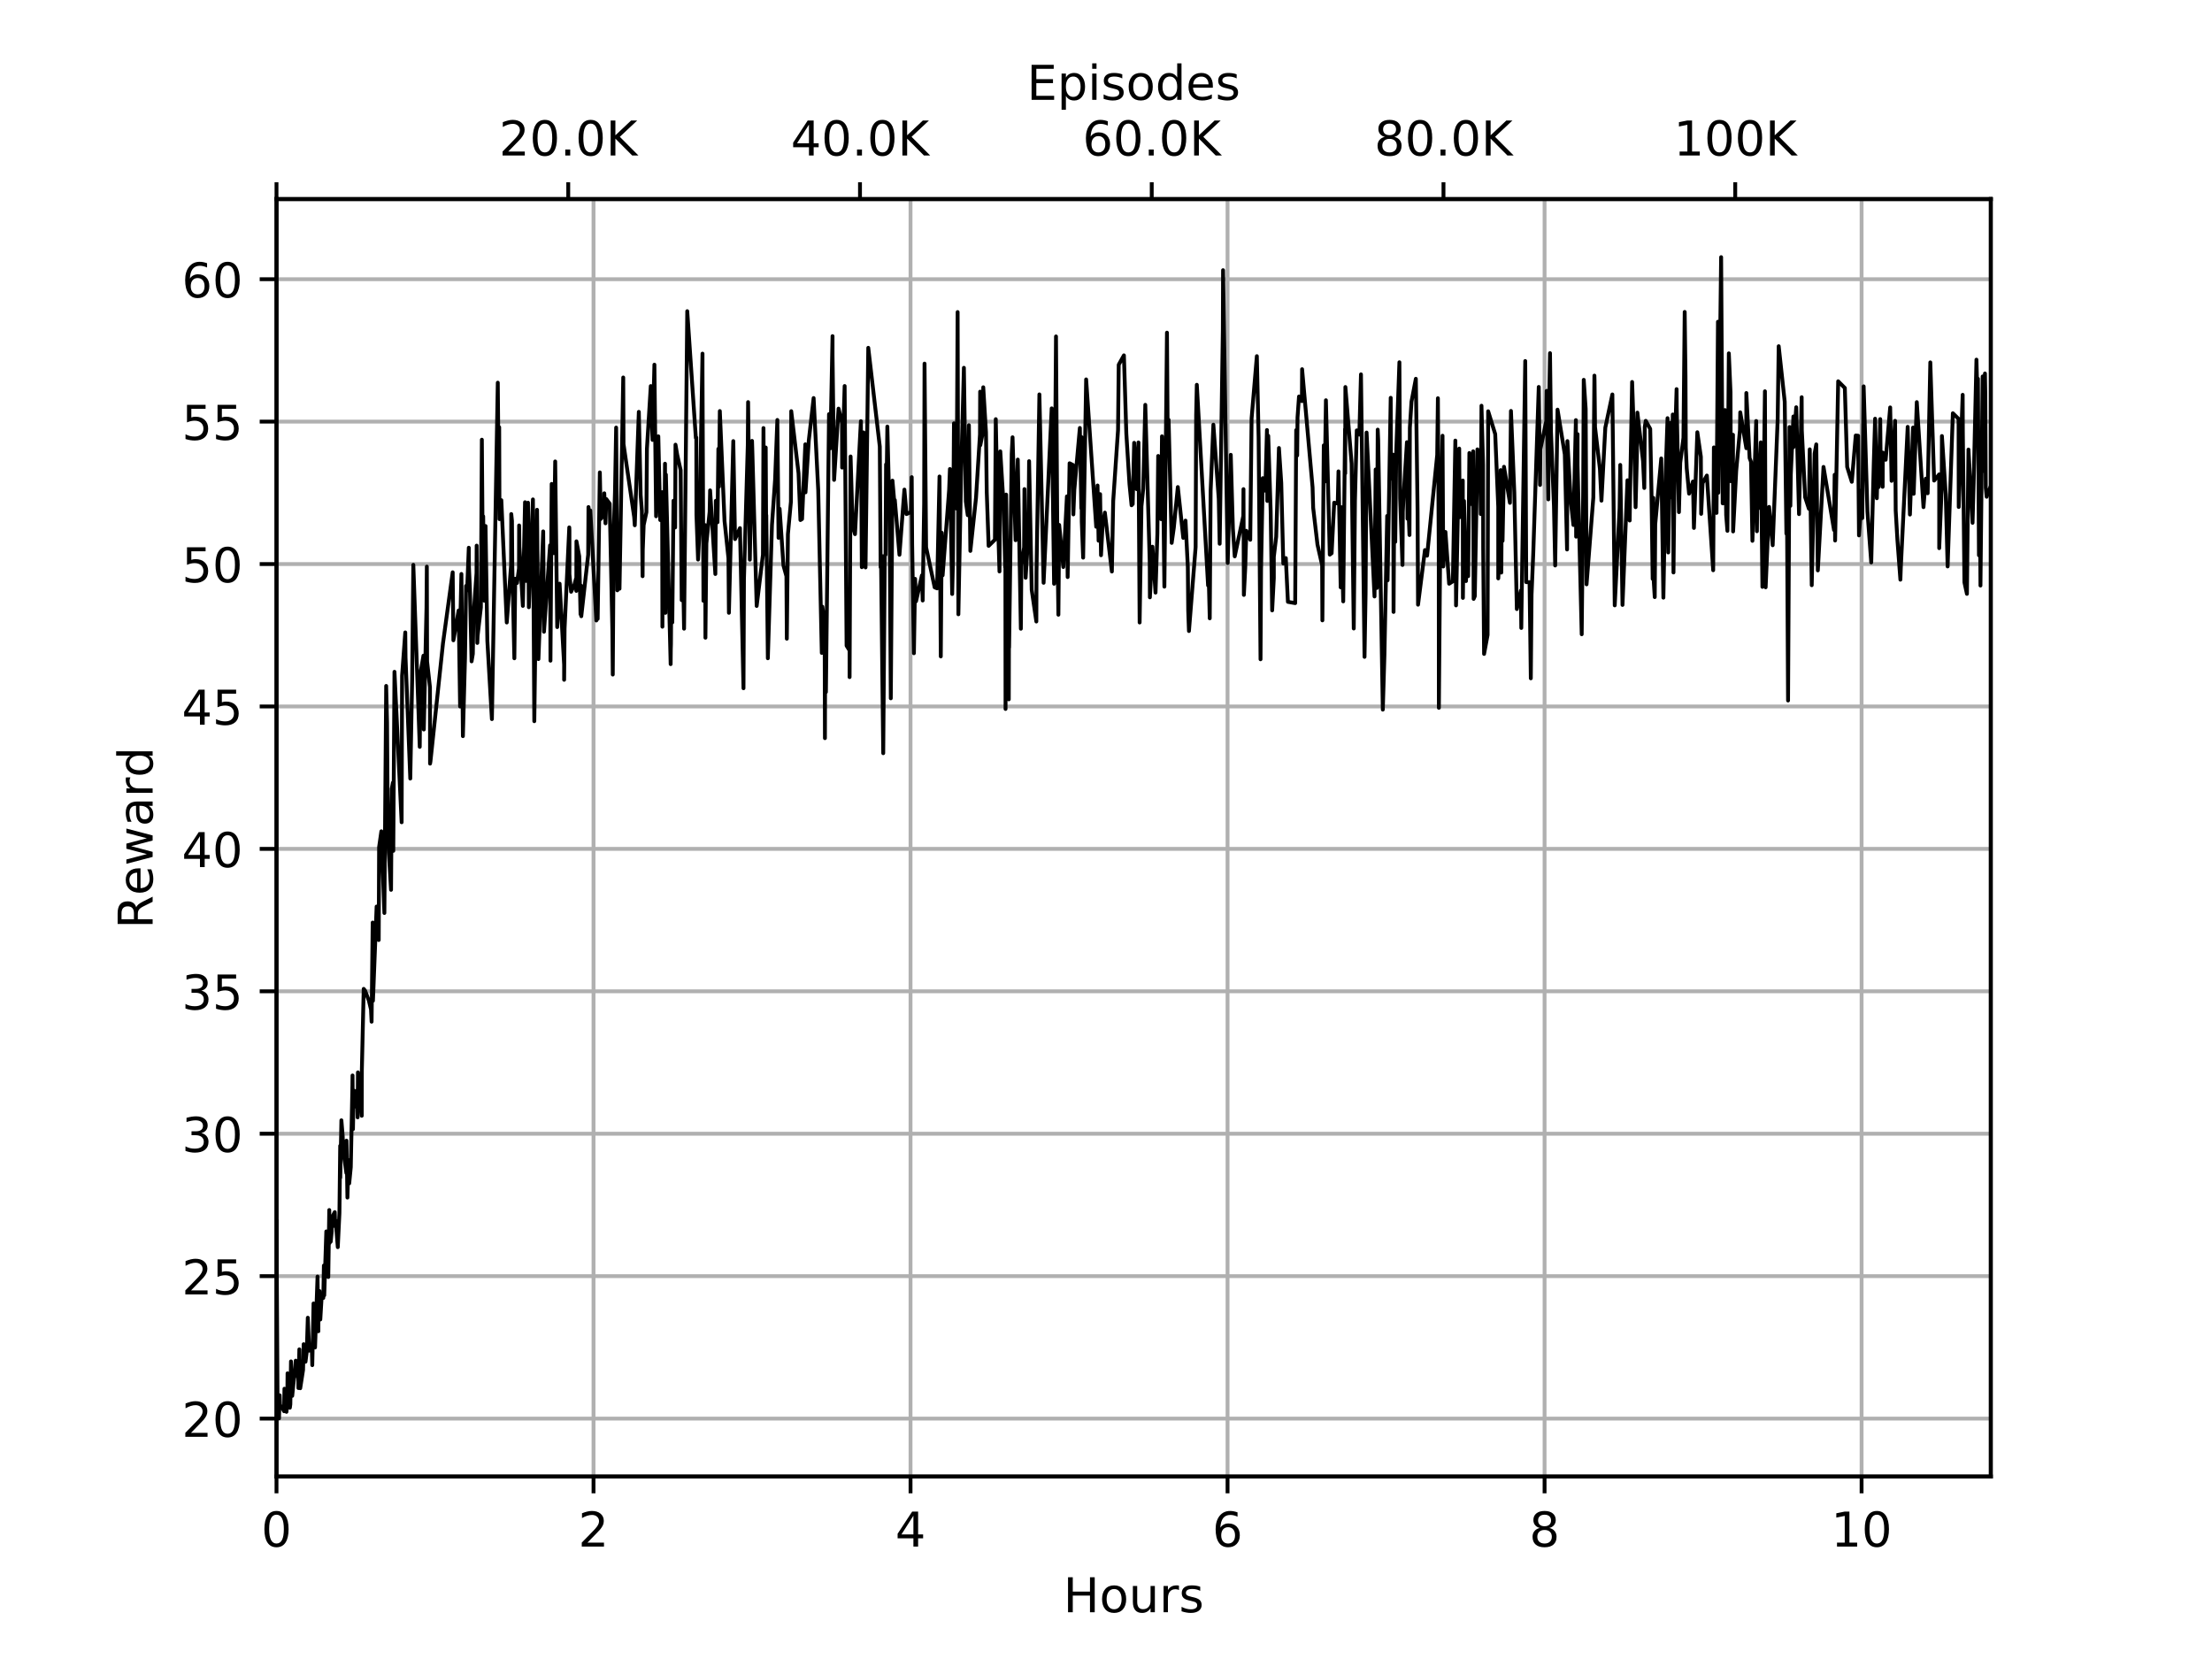 <?xml version="1.0" encoding="utf-8" standalone="no"?>
<!DOCTYPE svg PUBLIC "-//W3C//DTD SVG 1.1//EN"
  "http://www.w3.org/Graphics/SVG/1.1/DTD/svg11.dtd">
<!-- Created with matplotlib (https://matplotlib.org/) -->
<svg height="345.6pt" version="1.1" viewBox="0 0 460.8 345.6" width="460.8pt" xmlns="http://www.w3.org/2000/svg" xmlns:xlink="http://www.w3.org/1999/xlink">
 <defs>
  <style type="text/css">
*{stroke-linecap:butt;stroke-linejoin:round;}
  </style>
 </defs>
 <g id="figure_1">
  <g id="patch_1">
   <path d="M 0 345.6
L 460.8 345.6
L 460.8 0
L 0 0
z
" style="fill:#ffffff;"/>
  </g>
  <g id="axes_1">
   <g id="patch_2">
    <path d="M 57.6 307.584
L 414.72 307.584
L 414.72 41.472
L 57.6 41.472
z
" style="fill:#ffffff;"/>
   </g>
   <g id="matplotlib.axis_1">
    <g id="xtick_1">
     <g id="line2d_1">
      <path clip-path="url(#p2cf103660e)" d="M 57.6 307.584
L 57.6 41.472
" style="fill:none;stroke:#b0b0b0;stroke-linecap:square;stroke-width:0.8;"/>
     </g>
     <g id="line2d_2">
      <defs>
       <path d="M 0 0
L 0 3.5
" id="m9d5dbee366" style="stroke:#000000;stroke-width:0.8;"/>
      </defs>
      <g>
       <use style="stroke:#000000;stroke-width:0.8;" x="57.6" xlink:href="#m9d5dbee366" y="307.584"/>
      </g>
     </g>
     <g id="text_1">
      <!-- 0 -->
      <defs>
       <path d="M 31.781 66.406
Q 24.172 66.406 20.328 58.906
Q 16.5 51.422 16.5 36.375
Q 16.5 21.391 20.328 13.891
Q 24.172 6.391 31.781 6.391
Q 39.453 6.391 43.281 13.891
Q 47.125 21.391 47.125 36.375
Q 47.125 51.422 43.281 58.906
Q 39.453 66.406 31.781 66.406
z
M 31.781 74.219
Q 44.047 74.219 50.516 64.516
Q 56.984 54.828 56.984 36.375
Q 56.984 17.969 50.516 8.266
Q 44.047 -1.422 31.781 -1.422
Q 19.531 -1.422 13.062 8.266
Q 6.594 17.969 6.594 36.375
Q 6.594 54.828 13.062 64.516
Q 19.531 74.219 31.781 74.219
z
" id="DejaVuSans-48"/>
      </defs>
      <g transform="translate(54.419 322.182)scale(0.1 -0.1)">
       <use xlink:href="#DejaVuSans-48"/>
      </g>
     </g>
    </g>
    <g id="xtick_2">
     <g id="line2d_3">
      <path clip-path="url(#p2cf103660e)" d="M 123.641 307.584
L 123.641 41.472
" style="fill:none;stroke:#b0b0b0;stroke-linecap:square;stroke-width:0.8;"/>
     </g>
     <g id="line2d_4">
      <g>
       <use style="stroke:#000000;stroke-width:0.8;" x="123.641" xlink:href="#m9d5dbee366" y="307.584"/>
      </g>
     </g>
     <g id="text_2">
      <!-- 2 -->
      <defs>
       <path d="M 19.188 8.297
L 53.609 8.297
L 53.609 0
L 7.328 0
L 7.328 8.297
Q 12.938 14.109 22.625 23.891
Q 32.328 33.688 34.812 36.531
Q 39.547 41.844 41.422 45.531
Q 43.312 49.219 43.312 52.781
Q 43.312 58.594 39.234 62.25
Q 35.156 65.922 28.609 65.922
Q 23.969 65.922 18.812 64.312
Q 13.672 62.703 7.812 59.422
L 7.812 69.391
Q 13.766 71.781 18.938 73
Q 24.125 74.219 28.422 74.219
Q 39.75 74.219 46.484 68.547
Q 53.219 62.891 53.219 53.422
Q 53.219 48.922 51.531 44.891
Q 49.859 40.875 45.406 35.406
Q 44.188 33.984 37.641 27.219
Q 31.109 20.453 19.188 8.297
z
" id="DejaVuSans-50"/>
      </defs>
      <g transform="translate(120.459 322.182)scale(0.1 -0.1)">
       <use xlink:href="#DejaVuSans-50"/>
      </g>
     </g>
    </g>
    <g id="xtick_3">
     <g id="line2d_5">
      <path clip-path="url(#p2cf103660e)" d="M 189.681 307.584
L 189.681 41.472
" style="fill:none;stroke:#b0b0b0;stroke-linecap:square;stroke-width:0.8;"/>
     </g>
     <g id="line2d_6">
      <g>
       <use style="stroke:#000000;stroke-width:0.8;" x="189.681" xlink:href="#m9d5dbee366" y="307.584"/>
      </g>
     </g>
     <g id="text_3">
      <!-- 4 -->
      <defs>
       <path d="M 37.797 64.312
L 12.891 25.391
L 37.797 25.391
z
M 35.203 72.906
L 47.609 72.906
L 47.609 25.391
L 58.016 25.391
L 58.016 17.188
L 47.609 17.188
L 47.609 0
L 37.797 0
L 37.797 17.188
L 4.891 17.188
L 4.891 26.703
z
" id="DejaVuSans-52"/>
      </defs>
      <g transform="translate(186.5 322.182)scale(0.1 -0.1)">
       <use xlink:href="#DejaVuSans-52"/>
      </g>
     </g>
    </g>
    <g id="xtick_4">
     <g id="line2d_7">
      <path clip-path="url(#p2cf103660e)" d="M 255.722 307.584
L 255.722 41.472
" style="fill:none;stroke:#b0b0b0;stroke-linecap:square;stroke-width:0.8;"/>
     </g>
     <g id="line2d_8">
      <g>
       <use style="stroke:#000000;stroke-width:0.8;" x="255.722" xlink:href="#m9d5dbee366" y="307.584"/>
      </g>
     </g>
     <g id="text_4">
      <!-- 6 -->
      <defs>
       <path d="M 33.016 40.375
Q 26.375 40.375 22.484 35.828
Q 18.609 31.297 18.609 23.391
Q 18.609 15.531 22.484 10.953
Q 26.375 6.391 33.016 6.391
Q 39.656 6.391 43.531 10.953
Q 47.406 15.531 47.406 23.391
Q 47.406 31.297 43.531 35.828
Q 39.656 40.375 33.016 40.375
z
M 52.594 71.297
L 52.594 62.312
Q 48.875 64.062 45.094 64.984
Q 41.312 65.922 37.594 65.922
Q 27.828 65.922 22.672 59.328
Q 17.531 52.734 16.797 39.406
Q 19.672 43.656 24.016 45.922
Q 28.375 48.188 33.594 48.188
Q 44.578 48.188 50.953 41.516
Q 57.328 34.859 57.328 23.391
Q 57.328 12.156 50.688 5.359
Q 44.047 -1.422 33.016 -1.422
Q 20.359 -1.422 13.672 8.266
Q 6.984 17.969 6.984 36.375
Q 6.984 53.656 15.188 63.938
Q 23.391 74.219 37.203 74.219
Q 40.922 74.219 44.703 73.484
Q 48.484 72.75 52.594 71.297
z
" id="DejaVuSans-54"/>
      </defs>
      <g transform="translate(252.541 322.182)scale(0.1 -0.1)">
       <use xlink:href="#DejaVuSans-54"/>
      </g>
     </g>
    </g>
    <g id="xtick_5">
     <g id="line2d_9">
      <path clip-path="url(#p2cf103660e)" d="M 321.763 307.584
L 321.763 41.472
" style="fill:none;stroke:#b0b0b0;stroke-linecap:square;stroke-width:0.8;"/>
     </g>
     <g id="line2d_10">
      <g>
       <use style="stroke:#000000;stroke-width:0.8;" x="321.763" xlink:href="#m9d5dbee366" y="307.584"/>
      </g>
     </g>
     <g id="text_5">
      <!-- 8 -->
      <defs>
       <path d="M 31.781 34.625
Q 24.75 34.625 20.719 30.859
Q 16.703 27.094 16.703 20.516
Q 16.703 13.922 20.719 10.156
Q 24.75 6.391 31.781 6.391
Q 38.812 6.391 42.859 10.172
Q 46.922 13.969 46.922 20.516
Q 46.922 27.094 42.891 30.859
Q 38.875 34.625 31.781 34.625
z
M 21.922 38.812
Q 15.578 40.375 12.031 44.719
Q 8.5 49.078 8.5 55.328
Q 8.5 64.062 14.719 69.141
Q 20.953 74.219 31.781 74.219
Q 42.672 74.219 48.875 69.141
Q 55.078 64.062 55.078 55.328
Q 55.078 49.078 51.531 44.719
Q 48 40.375 41.703 38.812
Q 48.828 37.156 52.797 32.312
Q 56.781 27.484 56.781 20.516
Q 56.781 9.906 50.312 4.234
Q 43.844 -1.422 31.781 -1.422
Q 19.734 -1.422 13.25 4.234
Q 6.781 9.906 6.781 20.516
Q 6.781 27.484 10.781 32.312
Q 14.797 37.156 21.922 38.812
z
M 18.312 54.391
Q 18.312 48.734 21.844 45.562
Q 25.391 42.391 31.781 42.391
Q 38.141 42.391 41.719 45.562
Q 45.312 48.734 45.312 54.391
Q 45.312 60.062 41.719 63.234
Q 38.141 66.406 31.781 66.406
Q 25.391 66.406 21.844 63.234
Q 18.312 60.062 18.312 54.391
z
" id="DejaVuSans-56"/>
      </defs>
      <g transform="translate(318.581 322.182)scale(0.1 -0.1)">
       <use xlink:href="#DejaVuSans-56"/>
      </g>
     </g>
    </g>
    <g id="xtick_6">
     <g id="line2d_11">
      <path clip-path="url(#p2cf103660e)" d="M 387.803 307.584
L 387.803 41.472
" style="fill:none;stroke:#b0b0b0;stroke-linecap:square;stroke-width:0.8;"/>
     </g>
     <g id="line2d_12">
      <g>
       <use style="stroke:#000000;stroke-width:0.8;" x="387.803" xlink:href="#m9d5dbee366" y="307.584"/>
      </g>
     </g>
     <g id="text_6">
      <!-- 10 -->
      <defs>
       <path d="M 12.406 8.297
L 28.516 8.297
L 28.516 63.922
L 10.984 60.406
L 10.984 69.391
L 28.422 72.906
L 38.281 72.906
L 38.281 8.297
L 54.391 8.297
L 54.391 0
L 12.406 0
z
" id="DejaVuSans-49"/>
      </defs>
      <g transform="translate(381.441 322.182)scale(0.1 -0.1)">
       <use xlink:href="#DejaVuSans-49"/>
       <use x="63.623" xlink:href="#DejaVuSans-48"/>
      </g>
     </g>
    </g>
    <g id="text_7">
     <!-- Hours -->
     <defs>
      <path d="M 9.812 72.906
L 19.672 72.906
L 19.672 43.016
L 55.516 43.016
L 55.516 72.906
L 65.375 72.906
L 65.375 0
L 55.516 0
L 55.516 34.719
L 19.672 34.719
L 19.672 0
L 9.812 0
z
" id="DejaVuSans-72"/>
      <path d="M 30.609 48.391
Q 23.391 48.391 19.188 42.75
Q 14.984 37.109 14.984 27.297
Q 14.984 17.484 19.156 11.844
Q 23.344 6.203 30.609 6.203
Q 37.797 6.203 41.984 11.859
Q 46.188 17.531 46.188 27.297
Q 46.188 37.016 41.984 42.703
Q 37.797 48.391 30.609 48.391
z
M 30.609 56
Q 42.328 56 49.016 48.375
Q 55.719 40.766 55.719 27.297
Q 55.719 13.875 49.016 6.219
Q 42.328 -1.422 30.609 -1.422
Q 18.844 -1.422 12.172 6.219
Q 5.516 13.875 5.516 27.297
Q 5.516 40.766 12.172 48.375
Q 18.844 56 30.609 56
z
" id="DejaVuSans-111"/>
      <path d="M 8.5 21.578
L 8.5 54.688
L 17.484 54.688
L 17.484 21.922
Q 17.484 14.156 20.5 10.266
Q 23.531 6.391 29.594 6.391
Q 36.859 6.391 41.078 11.031
Q 45.312 15.672 45.312 23.688
L 45.312 54.688
L 54.297 54.688
L 54.297 0
L 45.312 0
L 45.312 8.406
Q 42.047 3.422 37.719 1
Q 33.406 -1.422 27.688 -1.422
Q 18.266 -1.422 13.375 4.438
Q 8.5 10.297 8.5 21.578
z
M 31.109 56
z
" id="DejaVuSans-117"/>
      <path d="M 41.109 46.297
Q 39.594 47.172 37.812 47.578
Q 36.031 48 33.891 48
Q 26.266 48 22.188 43.047
Q 18.109 38.094 18.109 28.812
L 18.109 0
L 9.078 0
L 9.078 54.688
L 18.109 54.688
L 18.109 46.188
Q 20.953 51.172 25.484 53.578
Q 30.031 56 36.531 56
Q 37.453 56 38.578 55.875
Q 39.703 55.766 41.062 55.516
z
" id="DejaVuSans-114"/>
      <path d="M 44.281 53.078
L 44.281 44.578
Q 40.484 46.531 36.375 47.5
Q 32.281 48.484 27.875 48.484
Q 21.188 48.484 17.844 46.438
Q 14.5 44.391 14.5 40.281
Q 14.5 37.156 16.891 35.375
Q 19.281 33.594 26.516 31.984
L 29.594 31.297
Q 39.156 29.25 43.188 25.516
Q 47.219 21.781 47.219 15.094
Q 47.219 7.469 41.188 3.016
Q 35.156 -1.422 24.609 -1.422
Q 20.219 -1.422 15.453 -0.562
Q 10.688 0.297 5.422 2
L 5.422 11.281
Q 10.406 8.688 15.234 7.391
Q 20.062 6.109 24.812 6.109
Q 31.156 6.109 34.562 8.281
Q 37.984 10.453 37.984 14.406
Q 37.984 18.062 35.516 20.016
Q 33.062 21.969 24.703 23.781
L 21.578 24.516
Q 13.234 26.266 9.516 29.906
Q 5.812 33.547 5.812 39.891
Q 5.812 47.609 11.281 51.797
Q 16.75 56 26.812 56
Q 31.781 56 36.172 55.266
Q 40.578 54.547 44.281 53.078
z
" id="DejaVuSans-115"/>
     </defs>
     <g transform="translate(221.512 335.861)scale(0.1 -0.1)">
      <use xlink:href="#DejaVuSans-72"/>
      <use x="75.195" xlink:href="#DejaVuSans-111"/>
      <use x="136.377" xlink:href="#DejaVuSans-117"/>
      <use x="199.756" xlink:href="#DejaVuSans-114"/>
      <use x="240.869" xlink:href="#DejaVuSans-115"/>
     </g>
    </g>
   </g>
   <g id="matplotlib.axis_2">
    <g id="ytick_1">
     <g id="line2d_13">
      <path clip-path="url(#p2cf103660e)" d="M 57.6 295.515
L 414.72 295.515
" style="fill:none;stroke:#b0b0b0;stroke-linecap:square;stroke-width:0.8;"/>
     </g>
     <g id="line2d_14">
      <defs>
       <path d="M 0 0
L -3.5 0
" id="m2e5a13a1ec" style="stroke:#000000;stroke-width:0.8;"/>
      </defs>
      <g>
       <use style="stroke:#000000;stroke-width:0.8;" x="57.6" xlink:href="#m2e5a13a1ec" y="295.515"/>
      </g>
     </g>
     <g id="text_8">
      <!-- 20 -->
      <g transform="translate(37.875 299.314)scale(0.1 -0.1)">
       <use xlink:href="#DejaVuSans-50"/>
       <use x="63.623" xlink:href="#DejaVuSans-48"/>
      </g>
     </g>
    </g>
    <g id="ytick_2">
     <g id="line2d_15">
      <path clip-path="url(#p2cf103660e)" d="M 57.6 265.845
L 414.72 265.845
" style="fill:none;stroke:#b0b0b0;stroke-linecap:square;stroke-width:0.8;"/>
     </g>
     <g id="line2d_16">
      <g>
       <use style="stroke:#000000;stroke-width:0.8;" x="57.6" xlink:href="#m2e5a13a1ec" y="265.845"/>
      </g>
     </g>
     <g id="text_9">
      <!-- 25 -->
      <defs>
       <path d="M 10.797 72.906
L 49.516 72.906
L 49.516 64.594
L 19.828 64.594
L 19.828 46.734
Q 21.969 47.469 24.109 47.828
Q 26.266 48.188 28.422 48.188
Q 40.625 48.188 47.75 41.5
Q 54.891 34.812 54.891 23.391
Q 54.891 11.625 47.562 5.094
Q 40.234 -1.422 26.906 -1.422
Q 22.312 -1.422 17.547 -0.641
Q 12.797 0.141 7.719 1.703
L 7.719 11.625
Q 12.109 9.234 16.797 8.062
Q 21.484 6.891 26.703 6.891
Q 35.156 6.891 40.078 11.328
Q 45.016 15.766 45.016 23.391
Q 45.016 31 40.078 35.438
Q 35.156 39.891 26.703 39.891
Q 22.75 39.891 18.812 39.016
Q 14.891 38.141 10.797 36.281
z
" id="DejaVuSans-53"/>
      </defs>
      <g transform="translate(37.875 269.644)scale(0.1 -0.1)">
       <use xlink:href="#DejaVuSans-50"/>
       <use x="63.623" xlink:href="#DejaVuSans-53"/>
      </g>
     </g>
    </g>
    <g id="ytick_3">
     <g id="line2d_17">
      <path clip-path="url(#p2cf103660e)" d="M 57.6 236.176
L 414.72 236.176
" style="fill:none;stroke:#b0b0b0;stroke-linecap:square;stroke-width:0.8;"/>
     </g>
     <g id="line2d_18">
      <g>
       <use style="stroke:#000000;stroke-width:0.8;" x="57.6" xlink:href="#m2e5a13a1ec" y="236.176"/>
      </g>
     </g>
     <g id="text_10">
      <!-- 30 -->
      <defs>
       <path d="M 40.578 39.312
Q 47.656 37.797 51.625 33
Q 55.609 28.219 55.609 21.188
Q 55.609 10.406 48.188 4.484
Q 40.766 -1.422 27.094 -1.422
Q 22.516 -1.422 17.656 -0.516
Q 12.797 0.391 7.625 2.203
L 7.625 11.719
Q 11.719 9.328 16.594 8.109
Q 21.484 6.891 26.812 6.891
Q 36.078 6.891 40.938 10.547
Q 45.797 14.203 45.797 21.188
Q 45.797 27.641 41.281 31.266
Q 36.766 34.906 28.719 34.906
L 20.219 34.906
L 20.219 43.016
L 29.109 43.016
Q 36.375 43.016 40.234 45.922
Q 44.094 48.828 44.094 54.297
Q 44.094 59.906 40.109 62.906
Q 36.141 65.922 28.719 65.922
Q 24.656 65.922 20.016 65.031
Q 15.375 64.156 9.812 62.312
L 9.812 71.094
Q 15.438 72.656 20.344 73.438
Q 25.25 74.219 29.594 74.219
Q 40.828 74.219 47.359 69.109
Q 53.906 64.016 53.906 55.328
Q 53.906 49.266 50.438 45.094
Q 46.969 40.922 40.578 39.312
z
" id="DejaVuSans-51"/>
      </defs>
      <g transform="translate(37.875 239.975)scale(0.1 -0.1)">
       <use xlink:href="#DejaVuSans-51"/>
       <use x="63.623" xlink:href="#DejaVuSans-48"/>
      </g>
     </g>
    </g>
    <g id="ytick_4">
     <g id="line2d_19">
      <path clip-path="url(#p2cf103660e)" d="M 57.6 206.507
L 414.72 206.507
" style="fill:none;stroke:#b0b0b0;stroke-linecap:square;stroke-width:0.8;"/>
     </g>
     <g id="line2d_20">
      <g>
       <use style="stroke:#000000;stroke-width:0.8;" x="57.6" xlink:href="#m2e5a13a1ec" y="206.507"/>
      </g>
     </g>
     <g id="text_11">
      <!-- 35 -->
      <g transform="translate(37.875 210.306)scale(0.1 -0.1)">
       <use xlink:href="#DejaVuSans-51"/>
       <use x="63.623" xlink:href="#DejaVuSans-53"/>
      </g>
     </g>
    </g>
    <g id="ytick_5">
     <g id="line2d_21">
      <path clip-path="url(#p2cf103660e)" d="M 57.6 176.837
L 414.72 176.837
" style="fill:none;stroke:#b0b0b0;stroke-linecap:square;stroke-width:0.8;"/>
     </g>
     <g id="line2d_22">
      <g>
       <use style="stroke:#000000;stroke-width:0.8;" x="57.6" xlink:href="#m2e5a13a1ec" y="176.837"/>
      </g>
     </g>
     <g id="text_12">
      <!-- 40 -->
      <g transform="translate(37.875 180.636)scale(0.1 -0.1)">
       <use xlink:href="#DejaVuSans-52"/>
       <use x="63.623" xlink:href="#DejaVuSans-48"/>
      </g>
     </g>
    </g>
    <g id="ytick_6">
     <g id="line2d_23">
      <path clip-path="url(#p2cf103660e)" d="M 57.6 147.168
L 414.72 147.168
" style="fill:none;stroke:#b0b0b0;stroke-linecap:square;stroke-width:0.8;"/>
     </g>
     <g id="line2d_24">
      <g>
       <use style="stroke:#000000;stroke-width:0.8;" x="57.6" xlink:href="#m2e5a13a1ec" y="147.168"/>
      </g>
     </g>
     <g id="text_13">
      <!-- 45 -->
      <g transform="translate(37.875 150.967)scale(0.1 -0.1)">
       <use xlink:href="#DejaVuSans-52"/>
       <use x="63.623" xlink:href="#DejaVuSans-53"/>
      </g>
     </g>
    </g>
    <g id="ytick_7">
     <g id="line2d_25">
      <path clip-path="url(#p2cf103660e)" d="M 57.6 117.499
L 414.72 117.499
" style="fill:none;stroke:#b0b0b0;stroke-linecap:square;stroke-width:0.8;"/>
     </g>
     <g id="line2d_26">
      <g>
       <use style="stroke:#000000;stroke-width:0.8;" x="57.6" xlink:href="#m2e5a13a1ec" y="117.499"/>
      </g>
     </g>
     <g id="text_14">
      <!-- 50 -->
      <g transform="translate(37.875 121.298)scale(0.1 -0.1)">
       <use xlink:href="#DejaVuSans-53"/>
       <use x="63.623" xlink:href="#DejaVuSans-48"/>
      </g>
     </g>
    </g>
    <g id="ytick_8">
     <g id="line2d_27">
      <path clip-path="url(#p2cf103660e)" d="M 57.6 87.829
L 414.72 87.829
" style="fill:none;stroke:#b0b0b0;stroke-linecap:square;stroke-width:0.8;"/>
     </g>
     <g id="line2d_28">
      <g>
       <use style="stroke:#000000;stroke-width:0.8;" x="57.6" xlink:href="#m2e5a13a1ec" y="87.829"/>
      </g>
     </g>
     <g id="text_15">
      <!-- 55 -->
      <g transform="translate(37.875 91.628)scale(0.1 -0.1)">
       <use xlink:href="#DejaVuSans-53"/>
       <use x="63.623" xlink:href="#DejaVuSans-53"/>
      </g>
     </g>
    </g>
    <g id="ytick_9">
     <g id="line2d_29">
      <path clip-path="url(#p2cf103660e)" d="M 57.6 58.16
L 414.72 58.16
" style="fill:none;stroke:#b0b0b0;stroke-linecap:square;stroke-width:0.8;"/>
     </g>
     <g id="line2d_30">
      <g>
       <use style="stroke:#000000;stroke-width:0.8;" x="57.6" xlink:href="#m2e5a13a1ec" y="58.16"/>
      </g>
     </g>
     <g id="text_16">
      <!-- 60 -->
      <g transform="translate(37.875 61.959)scale(0.1 -0.1)">
       <use xlink:href="#DejaVuSans-54"/>
       <use x="63.623" xlink:href="#DejaVuSans-48"/>
      </g>
     </g>
    </g>
    <g id="text_17">
     <!-- Reward -->
     <defs>
      <path d="M 44.391 34.188
Q 47.562 33.109 50.562 29.594
Q 53.562 26.078 56.594 19.922
L 66.609 0
L 56 0
L 46.688 18.703
Q 43.062 26.031 39.672 28.422
Q 36.281 30.812 30.422 30.812
L 19.672 30.812
L 19.672 0
L 9.812 0
L 9.812 72.906
L 32.078 72.906
Q 44.578 72.906 50.734 67.672
Q 56.891 62.453 56.891 51.906
Q 56.891 45.016 53.688 40.469
Q 50.484 35.938 44.391 34.188
z
M 19.672 64.797
L 19.672 38.922
L 32.078 38.922
Q 39.203 38.922 42.844 42.219
Q 46.484 45.516 46.484 51.906
Q 46.484 58.297 42.844 61.547
Q 39.203 64.797 32.078 64.797
z
" id="DejaVuSans-82"/>
      <path d="M 56.203 29.594
L 56.203 25.203
L 14.891 25.203
Q 15.484 15.922 20.484 11.062
Q 25.484 6.203 34.422 6.203
Q 39.594 6.203 44.453 7.469
Q 49.312 8.734 54.109 11.281
L 54.109 2.781
Q 49.266 0.734 44.188 -0.344
Q 39.109 -1.422 33.891 -1.422
Q 20.797 -1.422 13.156 6.188
Q 5.516 13.812 5.516 26.812
Q 5.516 40.234 12.766 48.109
Q 20.016 56 32.328 56
Q 43.359 56 49.781 48.891
Q 56.203 41.797 56.203 29.594
z
M 47.219 32.234
Q 47.125 39.594 43.094 43.984
Q 39.062 48.391 32.422 48.391
Q 24.906 48.391 20.391 44.141
Q 15.875 39.891 15.188 32.172
z
" id="DejaVuSans-101"/>
      <path d="M 4.203 54.688
L 13.188 54.688
L 24.422 12.016
L 35.594 54.688
L 46.188 54.688
L 57.422 12.016
L 68.609 54.688
L 77.594 54.688
L 63.281 0
L 52.688 0
L 40.922 44.828
L 29.109 0
L 18.5 0
z
" id="DejaVuSans-119"/>
      <path d="M 34.281 27.484
Q 23.391 27.484 19.188 25
Q 14.984 22.516 14.984 16.5
Q 14.984 11.719 18.141 8.906
Q 21.297 6.109 26.703 6.109
Q 34.188 6.109 38.703 11.406
Q 43.219 16.703 43.219 25.484
L 43.219 27.484
z
M 52.203 31.203
L 52.203 0
L 43.219 0
L 43.219 8.297
Q 40.141 3.328 35.547 0.953
Q 30.953 -1.422 24.312 -1.422
Q 15.922 -1.422 10.953 3.297
Q 6 8.016 6 15.922
Q 6 25.141 12.172 29.828
Q 18.359 34.516 30.609 34.516
L 43.219 34.516
L 43.219 35.406
Q 43.219 41.609 39.141 45
Q 35.062 48.391 27.688 48.391
Q 23 48.391 18.547 47.266
Q 14.109 46.141 10.016 43.891
L 10.016 52.203
Q 14.938 54.109 19.578 55.047
Q 24.219 56 28.609 56
Q 40.484 56 46.344 49.844
Q 52.203 43.703 52.203 31.203
z
" id="DejaVuSans-97"/>
      <path d="M 45.406 46.391
L 45.406 75.984
L 54.391 75.984
L 54.391 0
L 45.406 0
L 45.406 8.203
Q 42.578 3.328 38.25 0.953
Q 33.938 -1.422 27.875 -1.422
Q 17.969 -1.422 11.734 6.484
Q 5.516 14.406 5.516 27.297
Q 5.516 40.188 11.734 48.094
Q 17.969 56 27.875 56
Q 33.938 56 38.25 53.625
Q 42.578 51.266 45.406 46.391
z
M 14.797 27.297
Q 14.797 17.391 18.875 11.75
Q 22.953 6.109 30.078 6.109
Q 37.203 6.109 41.297 11.75
Q 45.406 17.391 45.406 27.297
Q 45.406 37.203 41.297 42.844
Q 37.203 48.484 30.078 48.484
Q 22.953 48.484 18.875 42.844
Q 14.797 37.203 14.797 27.297
z
" id="DejaVuSans-100"/>
     </defs>
     <g transform="translate(31.795 193.458)rotate(-90)scale(0.1 -0.1)">
      <use xlink:href="#DejaVuSans-82"/>
      <use x="69.42" xlink:href="#DejaVuSans-101"/>
      <use x="130.943" xlink:href="#DejaVuSans-119"/>
      <use x="212.73" xlink:href="#DejaVuSans-97"/>
      <use x="274.01" xlink:href="#DejaVuSans-114"/>
      <use x="315.107" xlink:href="#DejaVuSans-100"/>
     </g>
    </g>
   </g>
   <g id="line2d_31">
    <path clip-path="url(#p2cf103660e)" d="M 57.6 254.418
L 57.831 294.272
L 57.88 293.974
L 58.119 295.488
L 58.258 290.665
L 58.331 292.613
L 58.529 293.03
L 58.788 293.255
L 59.181 293.988
L 59.256 289.294
L 59.305 292.116
L 59.627 291.954
L 59.676 294.109
L 59.848 292.429
L 59.902 286.087
L 60.049 293.002
L 60.25 287.736
L 60.384 293.261
L 60.483 292.527
L 60.618 283.607
L 60.63 286.358
L 60.874 290.784
L 61.607 283.451
L 61.687 284.818
L 62.092 287.004
L 62.104 285.917
L 62.168 289.153
L 62.359 281.094
L 62.371 282.996
L 62.542 289.198
L 63.133 285.379
L 63.256 280.024
L 63.271 281.522
L 63.497 283.447
L 63.643 283.674
L 63.902 281.621
L 64.123 274.505
L 64.409 281.373
L 64.424 280.626
L 64.943 280.154
L 65.052 284.386
L 65.316 271.535
L 65.614 277.45
L 65.627 280.71
L 66.149 265.93
L 66.318 277.326
L 66.348 272.034
L 66.559 268.95
L 66.725 274.875
L 67.004 270.134
L 67.348 270.388
L 67.472 263.63
L 67.473 264.708
L 67.544 269.85
L 67.976 256.526
L 68.036 260.951
L 68.386 266.021
L 68.591 252.072
L 68.653 258.957
L 68.88 257.551
L 68.897 258.654
L 69.103 256.511
L 69.122 253.4
L 69.284 253.374
L 69.735 252.508
L 69.831 255.47
L 69.929 254.268
L 70.367 259.806
L 70.709 252.718
L 70.869 238.687
L 70.885 245.343
L 71.118 233.379
L 71.385 236.626
L 71.496 239.477
L 72.159 244.375
L 72.182 237.62
L 72.374 249.474
L 72.608 241.668
L 72.748 246.515
L 73.075 243.145
L 73.419 225.958
L 73.439 224.039
L 73.527 235.232
L 73.68 227.142
L 74.273 230.597
L 74.386 227.166
L 74.5 232.77
L 74.566 223.398
L 74.804 228.236
L 74.953 226.435
L 75.359 232.439
L 75.38 222.941
L 75.766 206.003
L 76.054 206.383
L 76.839 208.432
L 77.281 210.277
L 77.41 212.837
L 77.636 192.186
L 77.691 208.482
L 78.457 188.848
L 78.895 195.824
L 78.974 176.472
L 79.445 173.176
L 80.072 190.191
L 80.447 142.893
L 80.629 150.518
L 80.731 165.35
L 81 177.612
L 81.461 185.368
L 81.604 164.331
L 81.854 163.022
L 81.927 177.252
L 82.176 139.946
L 83.668 171.294
L 83.762 140.763
L 84.424 131.745
L 84.479 136.943
L 85.468 162.188
L 85.857 141.717
L 86.104 117.667
L 87.442 155.585
L 87.591 140.219
L 88.212 136.588
L 88.289 151.968
L 88.849 126.512
L 88.918 118.034
L 88.972 137.769
L 89.568 143.174
L 89.59 159.081
L 89.668 158.637
L 92.284 133.99
L 94.304 119.218
L 94.451 133.385
L 95.543 127.173
L 95.847 147.171
L 95.877 130.183
L 96.117 119.565
L 96.43 153.351
L 96.87 137.054
L 97.092 122.052
L 97.308 123.012
L 97.657 114.101
L 97.682 117.952
L 97.893 122.718
L 98.238 137.774
L 98.5 136.203
L 98.621 128.712
L 99.268 119.373
L 99.298 113.664
L 99.433 133.934
L 99.493 132.457
L 100.176 126.531
L 100.379 91.595
L 100.565 115.873
L 100.654 107.548
L 100.899 125.147
L 101.146 109.58
L 101.524 133.472
L 102.473 149.804
L 103.698 79.719
L 103.855 96.709
L 103.99 89
L 104.05 108.149
L 104.436 104.192
L 105.568 129.677
L 106.469 117.751
L 106.507 107.085
L 106.654 108.526
L 106.72 117.999
L 107.149 137.135
L 107.334 120.56
L 107.707 121.45
L 108.116 118.414
L 108.144 109.46
L 108.204 113.872
L 108.922 126.222
L 109.374 104.621
L 109.581 121.017
L 109.994 104.719
L 109.995 104.755
L 110.168 126.498
L 111.018 104.038
L 111.305 150.24
L 111.874 106.196
L 112.166 137.295
L 113.157 110.701
L 113.319 131.606
L 114.59 113.6
L 114.672 137.632
L 114.926 100.81
L 115.362 115.235
L 115.657 96.127
L 116.078 130.636
L 116.577 121.592
L 117.519 138.474
L 117.519 141.615
L 117.613 130.924
L 118.589 109.866
L 118.619 110.481
L 118.62 119.607
L 118.973 123.274
L 119.67 121.764
L 119.985 120.57
L 120.052 123.095
L 120.086 112.766
L 120.665 115.872
L 120.936 127.97
L 121.062 122.013
L 121.091 128.372
L 122.528 115.565
L 122.591 105.626
L 122.873 107.81
L 122.973 106.34
L 124.229 129.258
L 124.287 128.248
L 124.507 128.925
L 124.958 98.411
L 125.151 108.11
L 125.844 107.154
L 125.881 102.761
L 126.135 109.016
L 126.298 103.963
L 127.008 104.924
L 127.57 131.387
L 127.651 140.524
L 127.848 111.042
L 128.112 102.569
L 128.353 89.072
L 128.6 122.977
L 129 122.053
L 129.055 122.646
L 129.831 78.637
L 129.891 92.498
L 132.111 107.7
L 132.235 109.426
L 133.08 85.796
L 133.459 103.104
L 133.714 106.428
L 133.863 120.034
L 133.899 114.577
L 134.09 109.379
L 134.66 106.709
L 134.769 93.455
L 135.569 80.422
L 135.933 91.642
L 136.324 75.966
L 136.678 107.551
L 137.14 90.892
L 137.541 108.338
L 137.935 102.527
L 137.991 130.555
L 138.022 118.327
L 138.302 125.285
L 138.533 96.596
L 138.614 127.671
L 138.717 98.867
L 139.709 138.352
L 139.738 135.296
L 139.771 134.218
L 139.837 124.129
L 139.896 124.515
L 140.052 129.658
L 140.306 104.303
L 140.644 109.884
L 140.718 92.635
L 141.069 94.704
L 141.794 97.956
L 142.01 125.027
L 142.291 118.95
L 142.503 130.963
L 143.166 64.826
L 144.958 91.233
L 145.056 91.141
L 145.086 107.261
L 145.419 116.566
L 145.689 111.126
L 146.343 73.669
L 146.344 77.634
L 146.543 125.167
L 146.898 109.394
L 146.953 132.849
L 147.151 113.204
L 147.828 106.652
L 147.926 102.156
L 149.019 119.576
L 149.127 104.315
L 149.471 108.797
L 149.649 93.495
L 149.779 101.382
L 149.954 85.63
L 150.934 108.537
L 151.751 116.285
L 151.845 127.662
L 152.758 91.889
L 153.122 112.304
L 154.146 110.017
L 154.883 143.376
L 154.978 120.681
L 155.778 92.678
L 155.844 83.765
L 156.204 116.592
L 156.661 91.846
L 156.724 93.858
L 157.629 126.231
L 158.934 115.556
L 159.046 89.173
L 159.195 114.365
L 159.512 93.219
L 159.605 110.92
L 159.631 107.325
L 159.957 137.128
L 160.814 109.353
L 161.465 99.944
L 161.934 87.486
L 162.187 112.038
L 162.408 105.983
L 163.211 117.824
L 163.828 120.036
L 163.91 133.053
L 164.14 111.27
L 164.763 104.509
L 164.83 85.656
L 166.349 98.587
L 166.742 108.335
L 167.085 108.121
L 167.762 92.56
L 167.798 102.571
L 168.487 91.754
L 169.492 82.92
L 170.453 102.125
L 171.195 136.015
L 171.314 126.373
L 171.473 127.53
L 171.565 133.176
L 171.797 133.713
L 171.849 153.774
L 171.883 140.74
L 172.055 144.168
L 172.7 86.275
L 172.972 88.173
L 172.972 93.402
L 173.432 70.024
L 173.433 73.868
L 173.757 99.969
L 174.686 85.123
L 175.406 88.089
L 175.435 97.409
L 175.954 80.413
L 176.358 134.517
L 176.985 135.51
L 176.986 141.055
L 177.193 95.091
L 177.616 109.566
L 178.112 111.276
L 179.34 87.737
L 179.534 118.156
L 179.899 90.078
L 180.305 118.207
L 180.877 72.455
L 183.276 93.021
L 183.453 118.188
L 183.524 115.603
L 183.994 156.907
L 184.313 115.738
L 184.476 115.554
L 184.586 96.73
L 184.711 99.368
L 184.851 88.863
L 185.319 107.741
L 185.569 145.472
L 185.916 100.124
L 186.27 104.223
L 186.407 104.166
L 187.373 115.569
L 188.403 101.99
L 188.836 107.091
L 189.767 106.662
L 189.929 99.399
L 190.015 113.218
L 190.384 136.081
L 190.632 120.583
L 190.828 125.259
L 192.054 119.852
L 192.211 125.096
L 192.518 104.884
L 192.598 75.747
L 192.923 114.006
L 194.706 122.357
L 195.214 122.569
L 195.717 99.262
L 195.983 136.746
L 196.179 110.981
L 196.366 119.856
L 197.722 102.042
L 197.888 97.703
L 198.355 123.742
L 198.513 117.25
L 198.728 88.181
L 199.271 105.95
L 199.491 65.006
L 199.649 127.969
L 200.224 98.405
L 200.797 76.616
L 201.198 104.453
L 201.604 107.329
L 201.84 88.576
L 202.142 114.764
L 203.319 103.712
L 204.148 90.477
L 204.185 81.587
L 204.217 92.745
L 204.691 90.346
L 204.831 80.676
L 205.398 90.047
L 205.558 102.51
L 205.95 113.714
L 207.26 112.431
L 207.437 87.32
L 207.803 105.422
L 208.209 119.046
L 208.379 94.025
L 209.077 105.452
L 209.399 118.191
L 209.429 103.824
L 209.473 147.689
L 209.593 103.03
L 210.148 145.684
L 210.179 133.762
L 210.215 134.897
L 210.761 94.522
L 210.933 91.094
L 211.566 112.537
L 212.023 95.737
L 212.663 130.979
L 212.766 117.668
L 213.34 114.018
L 213.413 101.889
L 213.655 120.359
L 214.242 111.003
L 214.381 96.07
L 214.923 122.868
L 215.889 129.473
L 215.92 119.156
L 216.525 82.159
L 217.402 121.408
L 219.086 85.067
L 219.584 121.614
L 219.984 70.086
L 220.256 111.506
L 220.483 128.06
L 220.645 109.348
L 221.505 118.121
L 222.258 103.407
L 222.413 120.212
L 222.815 96.507
L 223.505 96.859
L 223.599 107.158
L 223.802 102.04
L 224.954 89.151
L 225.26 105.897
L 225.294 91.052
L 225.353 108.666
L 225.639 116.169
L 226.262 79.038
L 228.362 109.738
L 228.635 101.138
L 228.856 112.64
L 229.172 102.934
L 229.361 115.665
L 229.678 109.44
L 230.16 106.78
L 231.624 119.061
L 231.899 104.378
L 232.906 89.603
L 233.051 75.975
L 234.131 74.029
L 234.635 90.326
L 235.292 100.84
L 235.727 105.261
L 235.964 101.125
L 235.965 105.013
L 236.263 92.248
L 236.794 101.904
L 237.161 92.168
L 237.406 129.678
L 237.786 105.473
L 238.155 101.801
L 238.586 84.333
L 239.512 117.188
L 239.543 124.439
L 240.072 113.884
L 240.717 123.453
L 241.104 111.148
L 241.272 94.983
L 241.891 108.157
L 242.061 90.892
L 242.312 101.717
L 242.563 122.21
L 243.1 69.3
L 243.228 87.908
L 243.442 87.446
L 244.084 113.095
L 244.526 109.938
L 245.364 101.463
L 246.494 112.048
L 246.962 108.452
L 247.446 118.109
L 247.529 127.202
L 247.681 131.455
L 249.07 113.95
L 249.181 86.398
L 249.318 80.157
L 251.664 121.96
L 251.734 117.667
L 252.012 128.812
L 252.196 102.26
L 252.769 88.463
L 253.887 103.895
L 254.082 113.278
L 254.744 68.551
L 254.787 56.281
L 255.75 117.28
L 256.391 94.744
L 256.832 110.09
L 257.217 115.902
L 259.008 107.467
L 259.039 101.899
L 259.12 123.929
L 259.406 118.305
L 259.631 110.572
L 260.448 112.445
L 260.729 87.176
L 261.826 74.193
L 262.193 91.214
L 262.591 137.34
L 262.7 118.709
L 263.061 99.609
L 263.586 102.217
L 263.931 89.58
L 263.997 104.361
L 264.122 102.593
L 264.196 90.784
L 264.702 106.46
L 265.013 127.159
L 265.359 120.441
L 265.359 116.002
L 265.851 111.826
L 266.427 93.328
L 266.909 100.596
L 267.336 117.39
L 267.858 116.263
L 268.296 125.374
L 269.811 125.643
L 270.022 89.592
L 270.225 94.888
L 270.297 86.964
L 270.609 82.597
L 271.212 83.564
L 271.25 76.91
L 273.432 101.516
L 273.557 105.779
L 274.456 113.462
L 275.425 117.744
L 275.476 129.235
L 275.768 92.778
L 275.967 100.317
L 276.213 83.379
L 277.018 115.537
L 277.404 115.244
L 277.935 104.717
L 278.673 104.891
L 278.833 98.195
L 279.287 122.353
L 279.447 105.657
L 279.54 114.05
L 279.818 125.278
L 280.202 89.341
L 280.228 98.626
L 280.268 80.625
L 281.568 96.589
L 282.012 130.924
L 282.26 104.368
L 282.641 89.655
L 283.174 90.535
L 283.515 77.985
L 284.256 136.839
L 284.476 123.7
L 284.683 90.105
L 286.336 124.258
L 286.577 97.795
L 286.823 122.487
L 287.004 89.5
L 287.102 91.667
L 288.064 147.83
L 288.403 136.39
L 288.975 107.477
L 289.059 120.892
L 289.711 82.87
L 289.77 99.721
L 290.221 94.715
L 290.247 96.645
L 290.301 127.476
L 290.433 106.557
L 290.658 112.87
L 290.857 94.339
L 291.521 75.464
L 291.676 103.803
L 292.162 117.695
L 292.236 106.578
L 292.367 103.796
L 293.09 92.11
L 293.213 108.075
L 293.465 107.581
L 293.621 111.457
L 293.7 89.107
L 294.04 83.666
L 294.945 78.908
L 295.308 106.468
L 295.402 125.968
L 296.844 114.587
L 297.288 115.758
L 299.397 94.771
L 299.541 82.959
L 299.721 114.931
L 299.743 147.453
L 299.998 116.29
L 300.505 90.769
L 300.655 118.015
L 301.112 110.813
L 301.879 121.601
L 302.657 121.105
L 303.176 91.782
L 303.319 126.12
L 303.978 93.446
L 304.069 107.752
L 304.101 103.281
L 304.723 100.1
L 304.749 124.555
L 304.978 104.358
L 305.392 121.05
L 305.661 112.282
L 305.846 120.032
L 306.099 94.371
L 306.793 105.202
L 306.891 94.019
L 306.985 124.759
L 307.228 124.205
L 307.777 93.614
L 308.379 99.843
L 308.478 107.092
L 308.62 84.519
L 308.948 96.807
L 308.975 114.073
L 309.16 136.225
L 309.892 132.278
L 310.013 85.677
L 311.477 90.421
L 312.114 105.563
L 312.115 120.49
L 312.589 111.627
L 312.623 97.935
L 312.747 119.282
L 312.841 106.047
L 313.009 112.671
L 313.309 97.242
L 314.547 104.755
L 314.76 85.606
L 315.458 102.589
L 315.985 126.878
L 316.829 123.015
L 316.913 130.812
L 316.949 127.62
L 317.735 75.209
L 317.941 121.27
L 318.635 121.274
L 318.896 141.309
L 319.049 123.913
L 319.399 115.386
L 320.552 80.606
L 320.819 101.021
L 320.885 93.593
L 322.123 87.688
L 322.195 81.423
L 322.542 104.033
L 322.621 89.099
L 322.894 73.568
L 323.094 89.929
L 323.716 105.393
L 323.973 117.803
L 324.463 85.336
L 325.977 94.664
L 326.446 114.471
L 326.519 91.89
L 327.21 104.278
L 327.773 109.37
L 328.284 87.52
L 328.337 111.799
L 328.637 90.442
L 328.637 96.919
L 329.498 132.129
L 329.808 101.973
L 329.923 79.126
L 330.324 85.168
L 330.508 121.73
L 331.923 103.592
L 332.144 78.248
L 332.172 79.256
L 332.273 88.98
L 333.288 97.635
L 333.609 104.299
L 334.416 89.095
L 335.886 82.168
L 336.378 126.11
L 337.393 105.878
L 337.527 96.85
L 337.995 126.017
L 339.029 100.05
L 339.493 108.433
L 339.561 103.334
L 339.999 79.57
L 340.457 92.928
L 340.722 105.656
L 340.992 95.063
L 341.097 85.957
L 342.276 96.069
L 342.535 101.656
L 342.633 88.962
L 342.839 87.668
L 343.769 89.342
L 344.032 102.434
L 344.281 120.589
L 344.417 103.709
L 344.503 121.013
L 344.712 124.386
L 344.814 109.223
L 346.07 95.506
L 346.513 124.503
L 346.977 98.946
L 347.376 87.11
L 347.525 115.092
L 347.967 88.113
L 348.159 103.592
L 348.467 86.348
L 348.616 119.258
L 348.893 93.22
L 349.264 81.063
L 349.294 84.897
L 349.755 106.683
L 350.023 96.405
L 350.694 91.199
L 350.953 64.982
L 351.12 78.441
L 351.18 93.225
L 351.378 97.574
L 351.865 102.838
L 352.677 100.305
L 352.875 109.98
L 353.584 90.038
L 354.32 95.144
L 354.383 107.045
L 354.681 100.632
L 355.57 99.065
L 356.888 118.792
L 357.034 93.203
L 357.584 106.851
L 357.885 67.02
L 357.942 102.657
L 358.543 53.568
L 358.864 104.861
L 358.992 104.85
L 359.103 88.436
L 359.349 85.421
L 359.594 107.287
L 359.852 110.583
L 360.148 73.608
L 360.496 81.704
L 360.554 100.241
L 361.012 90.571
L 361.037 110.708
L 361.687 98.056
L 362.463 89.575
L 362.526 85.895
L 363.794 93.368
L 363.795 81.871
L 364.476 95.427
L 364.769 96.204
L 365.06 112.665
L 365.848 87.702
L 365.998 110.668
L 366.13 99.166
L 366.168 106.001
L 366.807 92.152
L 367.142 122.255
L 367.668 81.511
L 367.816 122.343
L 368.532 105.595
L 369.281 113.584
L 370.318 87.474
L 370.536 72.121
L 371.789 83.674
L 372.138 111.171
L 372.202 110.137
L 372.268 106.909
L 372.484 145.931
L 372.794 88.954
L 372.963 105.382
L 373.056 98.838
L 373.6 86.758
L 373.6 93.164
L 374.186 84.839
L 374.771 107.102
L 375.32 82.745
L 375.354 89.654
L 376.042 103.58
L 376.83 105.995
L 377.004 93.605
L 377.418 121.911
L 378.022 94.495
L 378.362 92.574
L 378.686 118.825
L 379.87 97.271
L 382.059 110.415
L 382.192 98.898
L 382.287 112.599
L 382.926 79.428
L 384.313 80.822
L 384.799 97.275
L 385.762 100.367
L 386.585 90.723
L 387.079 90.768
L 387.079 91.066
L 387.262 111.535
L 387.921 102.054
L 387.945 107.925
L 388.233 80.484
L 389.023 106.556
L 389.813 117.169
L 390.334 96.716
L 390.62 87.225
L 390.977 103.79
L 391.187 95.322
L 391.349 101.469
L 391.682 87.304
L 391.752 94.213
L 392.192 101.414
L 392.224 94.279
L 392.818 95.78
L 393.759 84.875
L 394.055 100.172
L 394.778 87.661
L 394.908 106.351
L 395.266 112.494
L 395.886 120.758
L 395.976 118.153
L 397.408 88.922
L 397.874 107.192
L 398.523 89.069
L 398.655 102.868
L 399.303 83.769
L 400.697 105.649
L 401.167 99.716
L 401.567 102.758
L 402.118 75.489
L 402.915 100.113
L 403.972 98.82
L 403.973 114.195
L 404.502 101.285
L 404.537 90.834
L 405.336 102.994
L 405.726 118
L 406.815 86.089
L 408.01 87.261
L 408.04 105.615
L 408.863 82.246
L 408.863 83.19
L 408.892 90.055
L 409.227 121.31
L 409.747 123.712
L 410.065 93.649
L 410.919 108.914
L 411.154 100.527
L 411.73 74.922
L 411.9 81.349
L 412.039 78.898
L 412.251 115.677
L 412.391 96.332
L 412.566 121.983
L 413.022 78.418
L 413.117 98.125
L 413.504 77.803
L 413.574 81.915
L 413.672 101.602
L 413.859 103.486
L 414.72 101.249
L 414.72 101.249
" style="fill:none;stroke:#000000;stroke-linecap:square;stroke-width:0.8;"/>
   </g>
   <g id="patch_3">
    <path d="M 57.6 307.584
L 57.6 41.472
" style="fill:none;stroke:#000000;stroke-linecap:square;stroke-linejoin:miter;stroke-width:0.8;"/>
   </g>
   <g id="patch_4">
    <path d="M 414.72 307.584
L 414.72 41.472
" style="fill:none;stroke:#000000;stroke-linecap:square;stroke-linejoin:miter;stroke-width:0.8;"/>
   </g>
   <g id="patch_5">
    <path d="M 57.6 307.584
L 414.72 307.584
" style="fill:none;stroke:#000000;stroke-linecap:square;stroke-linejoin:miter;stroke-width:0.8;"/>
   </g>
   <g id="patch_6">
    <path d="M 57.6 41.472
L 414.72 41.472
" style="fill:none;stroke:#000000;stroke-linecap:square;stroke-linejoin:miter;stroke-width:0.8;"/>
   </g>
  </g>
  <g id="axes_2">
   <g id="matplotlib.axis_3">
    <g id="xtick_7">
     <g id="line2d_32">
      <defs>
       <path d="M 0 0
L 0 -3.5
" id="m24786cfa1f" style="stroke:#000000;stroke-width:0.8;"/>
      </defs>
      <g>
       <use style="stroke:#000000;stroke-width:0.8;" x="57.6" xlink:href="#m24786cfa1f" y="41.472"/>
      </g>
     </g>
    </g>
    <g id="xtick_8">
     <g id="line2d_33">
      <g>
       <use style="stroke:#000000;stroke-width:0.8;" x="118.376" xlink:href="#m24786cfa1f" y="41.472"/>
      </g>
     </g>
     <g id="text_18">
      <!-- 20.0K -->
      <defs>
       <path d="M 10.688 12.406
L 21 12.406
L 21 0
L 10.688 0
z
" id="DejaVuSans-46"/>
       <path d="M 9.812 72.906
L 19.672 72.906
L 19.672 42.094
L 52.391 72.906
L 65.094 72.906
L 28.906 38.922
L 67.672 0
L 54.688 0
L 19.672 35.109
L 19.672 0
L 9.812 0
z
" id="DejaVuSans-75"/>
      </defs>
      <g transform="translate(103.964 32.392)scale(0.1 -0.1)">
       <use xlink:href="#DejaVuSans-50"/>
       <use x="63.623" xlink:href="#DejaVuSans-48"/>
       <use x="127.246" xlink:href="#DejaVuSans-46"/>
       <use x="159.033" xlink:href="#DejaVuSans-48"/>
       <use x="222.656" xlink:href="#DejaVuSans-75"/>
      </g>
     </g>
    </g>
    <g id="xtick_9">
     <g id="line2d_34">
      <g>
       <use style="stroke:#000000;stroke-width:0.8;" x="179.152" xlink:href="#m24786cfa1f" y="41.472"/>
      </g>
     </g>
     <g id="text_19">
      <!-- 40.0K -->
      <g transform="translate(164.74 32.392)scale(0.1 -0.1)">
       <use xlink:href="#DejaVuSans-52"/>
       <use x="63.623" xlink:href="#DejaVuSans-48"/>
       <use x="127.246" xlink:href="#DejaVuSans-46"/>
       <use x="159.033" xlink:href="#DejaVuSans-48"/>
       <use x="222.656" xlink:href="#DejaVuSans-75"/>
      </g>
     </g>
    </g>
    <g id="xtick_10">
     <g id="line2d_35">
      <g>
       <use style="stroke:#000000;stroke-width:0.8;" x="239.928" xlink:href="#m24786cfa1f" y="41.472"/>
      </g>
     </g>
     <g id="text_20">
      <!-- 60.0K -->
      <g transform="translate(225.516 32.392)scale(0.1 -0.1)">
       <use xlink:href="#DejaVuSans-54"/>
       <use x="63.623" xlink:href="#DejaVuSans-48"/>
       <use x="127.246" xlink:href="#DejaVuSans-46"/>
       <use x="159.033" xlink:href="#DejaVuSans-48"/>
       <use x="222.656" xlink:href="#DejaVuSans-75"/>
      </g>
     </g>
    </g>
    <g id="xtick_11">
     <g id="line2d_36">
      <g>
       <use style="stroke:#000000;stroke-width:0.8;" x="300.704" xlink:href="#m24786cfa1f" y="41.472"/>
      </g>
     </g>
     <g id="text_21">
      <!-- 80.0K -->
      <g transform="translate(286.292 32.392)scale(0.1 -0.1)">
       <use xlink:href="#DejaVuSans-56"/>
       <use x="63.623" xlink:href="#DejaVuSans-48"/>
       <use x="127.246" xlink:href="#DejaVuSans-46"/>
       <use x="159.033" xlink:href="#DejaVuSans-48"/>
       <use x="222.656" xlink:href="#DejaVuSans-75"/>
      </g>
     </g>
    </g>
    <g id="xtick_12">
     <g id="line2d_37">
      <g>
       <use style="stroke:#000000;stroke-width:0.8;" x="361.48" xlink:href="#m24786cfa1f" y="41.472"/>
      </g>
     </g>
     <g id="text_22">
      <!-- 100K -->
      <g transform="translate(348.658 32.392)scale(0.1 -0.1)">
       <use xlink:href="#DejaVuSans-49"/>
       <use x="63.623" xlink:href="#DejaVuSans-48"/>
       <use x="127.246" xlink:href="#DejaVuSans-48"/>
       <use x="190.869" xlink:href="#DejaVuSans-75"/>
      </g>
     </g>
    </g>
    <g id="text_23">
     <!-- Episodes -->
     <defs>
      <path d="M 9.812 72.906
L 55.906 72.906
L 55.906 64.594
L 19.672 64.594
L 19.672 43.016
L 54.391 43.016
L 54.391 34.719
L 19.672 34.719
L 19.672 8.297
L 56.781 8.297
L 56.781 0
L 9.812 0
z
" id="DejaVuSans-69"/>
      <path d="M 18.109 8.203
L 18.109 -20.797
L 9.078 -20.797
L 9.078 54.688
L 18.109 54.688
L 18.109 46.391
Q 20.953 51.266 25.266 53.625
Q 29.594 56 35.594 56
Q 45.562 56 51.781 48.094
Q 58.016 40.188 58.016 27.297
Q 58.016 14.406 51.781 6.484
Q 45.562 -1.422 35.594 -1.422
Q 29.594 -1.422 25.266 0.953
Q 20.953 3.328 18.109 8.203
z
M 48.688 27.297
Q 48.688 37.203 44.609 42.844
Q 40.531 48.484 33.406 48.484
Q 26.266 48.484 22.188 42.844
Q 18.109 37.203 18.109 27.297
Q 18.109 17.391 22.188 11.75
Q 26.266 6.109 33.406 6.109
Q 40.531 6.109 44.609 11.75
Q 48.688 17.391 48.688 27.297
z
" id="DejaVuSans-112"/>
      <path d="M 9.422 54.688
L 18.406 54.688
L 18.406 0
L 9.422 0
z
M 9.422 75.984
L 18.406 75.984
L 18.406 64.594
L 9.422 64.594
z
" id="DejaVuSans-105"/>
     </defs>
     <g transform="translate(213.918 20.794)scale(0.1 -0.1)">
      <use xlink:href="#DejaVuSans-69"/>
      <use x="63.184" xlink:href="#DejaVuSans-112"/>
      <use x="126.66" xlink:href="#DejaVuSans-105"/>
      <use x="154.443" xlink:href="#DejaVuSans-115"/>
      <use x="206.543" xlink:href="#DejaVuSans-111"/>
      <use x="267.725" xlink:href="#DejaVuSans-100"/>
      <use x="331.201" xlink:href="#DejaVuSans-101"/>
      <use x="392.725" xlink:href="#DejaVuSans-115"/>
     </g>
    </g>
   </g>
   <g id="patch_7">
    <path d="M 57.6 307.584
L 57.6 41.472
" style="fill:none;stroke:#000000;stroke-linecap:square;stroke-linejoin:miter;stroke-width:0.8;"/>
   </g>
   <g id="patch_8">
    <path d="M 414.72 307.584
L 414.72 41.472
" style="fill:none;stroke:#000000;stroke-linecap:square;stroke-linejoin:miter;stroke-width:0.8;"/>
   </g>
   <g id="patch_9">
    <path d="M 57.6 307.584
L 414.72 307.584
" style="fill:none;stroke:#000000;stroke-linecap:square;stroke-linejoin:miter;stroke-width:0.8;"/>
   </g>
   <g id="patch_10">
    <path d="M 57.6 41.472
L 414.72 41.472
" style="fill:none;stroke:#000000;stroke-linecap:square;stroke-linejoin:miter;stroke-width:0.8;"/>
   </g>
  </g>
 </g>
 <defs>
  <clipPath id="p2cf103660e">
   <rect height="266.112" width="357.12" x="57.6" y="41.472"/>
  </clipPath>
 </defs>
</svg>

